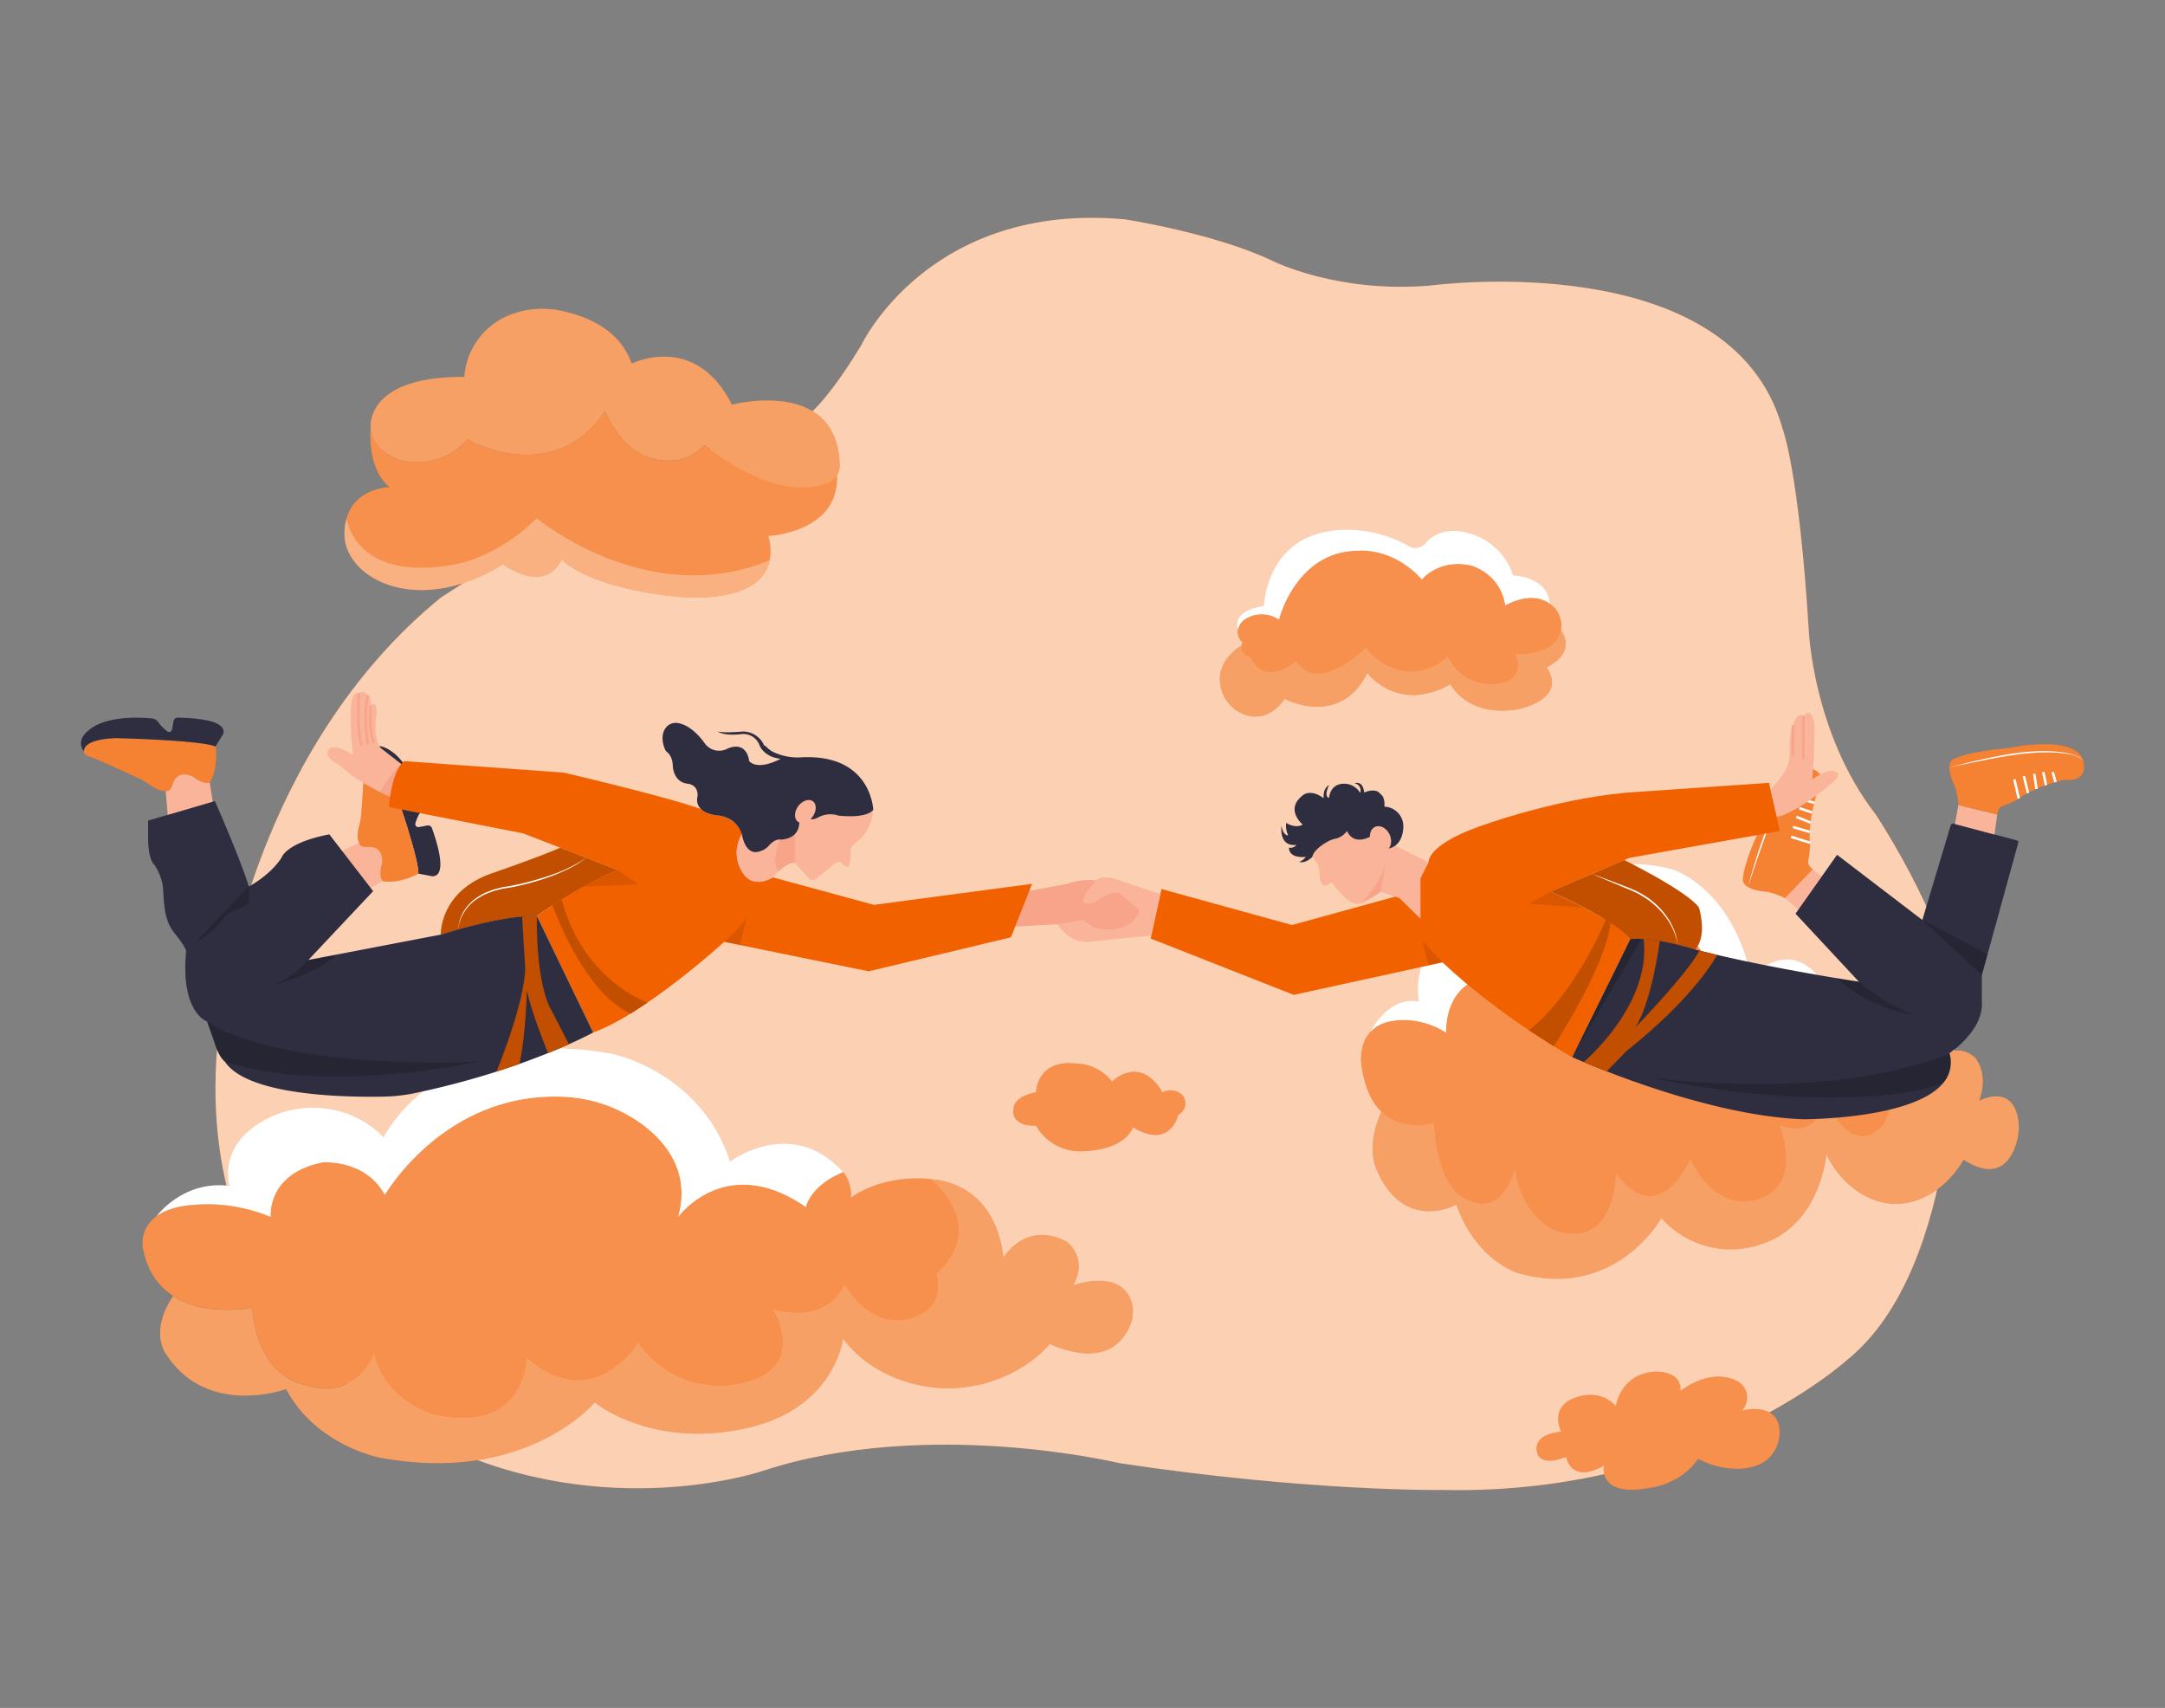  <!DOCTYPE svg PUBLIC "-//W3C//DTD SVG 1.1//EN" "http://www.w3.org/Graphics/SVG/1.1/DTD/svg11.dtd">
<svg id="b7130126-e58f-4641-96fc-56641a5df69a" data-name="Layer 1" xmlns="http://www.w3.org/2000/svg" width="865.76" height="682.89" viewBox="0 0 865.76 682.89">
<rect x="0" y="0" width="865.76" height="682.89" fill="#808080" stroke="none"/>
<defs>
<style xmlns="http://www.w3.org/1999/xhtml">*, ::after, ::before { box-sizing: border-box; }
img, svg { vertical-align: middle; }
</style>
<style xmlns="http://www.w3.org/1999/xhtml">*, body, html { -webkit-font-smoothing: antialiased; }
img, svg { max-width: 100%; }
</style>
</defs>
<path d="M324.89,164.4s7.18-6,19.59-26.51c0,0,27-57.22,105.26-50.2,0,0,35.63,5.4,59.38,16.73,0,0,25.91,13,63.16,9.72,0,0,120.19-16.19,140.53,57.22,0,0,6.49,16.27,10.49,80.51,0,0,1.63,41.33,26.79,73.8,0,0,33.86,51.05,31.67,80.35,0,0,3.2,100.56-43.22,137.8,0,0-59.45,54.16-161.71,51.91,0,0-53.13.77-129.24-10.73,0,0-76.66-18.51-142.51,3.09,0,0-62,21.27-129-10.53,0,0-109.95-44.5-86.7-178.52,0,0,12-99,86.88-160.09l68.1-44.14Z" fill="#f26100" data-primary="true"/>
<path d="M324.89,164.4s7.18-6,19.59-26.51c0,0,27-57.22,105.26-50.2,0,0,35.63,5.4,59.38,16.73,0,0,25.91,13,63.16,9.72,0,0,120.19-16.19,140.53,57.22,0,0,6.49,16.27,10.49,80.51,0,0,1.63,41.33,26.79,73.8,0,0,33.86,51.05,31.67,80.35,0,0,3.2,100.56-43.22,137.8,0,0-59.45,54.16-161.71,51.91,0,0-53.13.77-129.24-10.73,0,0-76.66-18.51-142.51,3.09,0,0-62,21.27-129-10.53,0,0-109.95-44.5-86.7-178.52,0,0,12-99,86.88-160.09l68.1-44.14Z" fill="#fff" opacity="0.7"/>
<path d="M374.53,509.28s5,14.39-11.33,18.17c0,0-14.22,4.86-25.55-13.85,0,0-5.4,16-28.43,10.07,0,0,14.75,23.93-13.32,29.6,0,0-24.29,6.48-40.75-16.2,0,0-17.82,29.16-44.53,5.94,0,0-.19,31-37.26,22.59,0,0-19.61-5.23-23.74-24.48,0,0-6.3,19.08-27.54,12.6,0,0-19.07-2.52-21.23-31,0,0-18.47,4-31.62-4.59-5.44-3.54-10-9.23-11.9-18.23a13.17,13.17,0,0,1,1.51-9.57,14.21,14.21,0,0,1,3.77-4.08h0c3-2.26,7.72-4.08,14.85-4.55a66,66,0,0,1,30.77,4.79s-1.75-17.21,20.73-21.77c0,0,17.2-1.41,24.93,13,0,0,23.57-40.79,70.4-39.25a57.37,57.37,0,0,1,33.6,11.86c9.4,7.38,18.07,19.15,13.32,36.16,0,0,19.08-26.09,51.05-3.93,0,0,1.58-8.54,14.88-13.93,0,0,3.38,3.36,3.21,10.19,0,0,11.87-9.35,32-7.37C372.37,471.49,395.77,490,374.53,509.28Z" fill="#f26100" data-primary="true"/>
<path d="M374.53,509.28s5,14.39-11.33,18.17c0,0-14.22,4.86-25.55-13.85,0,0-5.4,16-28.43,10.07,0,0,14.75,23.93-13.32,29.6,0,0-24.29,6.48-40.75-16.2,0,0-17.82,29.16-44.53,5.94,0,0-.19,31-37.26,22.59,0,0-19.61-5.23-23.74-24.48,0,0-6.3,19.08-27.54,12.6,0,0-19.07-2.52-21.23-31,0,0-18.47,4-31.62-4.59-5.44-3.54-10-9.23-11.9-18.23a13.17,13.17,0,0,1,1.51-9.57,14.21,14.21,0,0,1,3.77-4.08h0c3-2.26,7.72-4.08,14.85-4.55a66,66,0,0,1,30.77,4.79s-1.75-17.21,20.73-21.77c0,0,17.2-1.41,24.93,13,0,0,23.57-40.79,70.4-39.25a57.37,57.37,0,0,1,33.6,11.86c9.4,7.38,18.07,19.15,13.32,36.16,0,0,19.08-26.09,51.05-3.93,0,0,1.58-8.54,14.88-13.93,0,0,3.38,3.36,3.21,10.19,0,0,11.87-9.35,32-7.37C372.37,471.49,395.77,490,374.53,509.28Z" fill="#fff" opacity="0.3"/>
<path d="M337.14,468.67c-13.3,5.39-14.88,13.93-14.88,13.93-32-22.16-51.05,3.93-51.05,3.93,4.75-17-3.92-28.78-13.32-36.16a57.37,57.37,0,0,0-33.6-11.86c-46.83-1.54-70.4,39.25-70.4,39.25-7.73-14.41-24.93-13-24.93-13-22.48,4.56-20.73,21.77-20.73,21.77a66,66,0,0,0-30.77-4.79c-7.13.47-11.8,2.29-14.85,4.55.31-.41,10.86-14.55,29.24-12.11,0,0-4.52-13.8,10.45-24.18a39.86,39.86,0,0,1,28.47-6.66,38.3,38.3,0,0,1,22.62,11.42s22.19-45.71,91-33.48c0,0,35.69,6.84,47.56,43.19C291.94,464.47,316.47,445.89,337.14,468.67Z" fill="#fff"/>
<path d="M451.85,530.12c-2.78,6.63-10.66,16.51-32.08,7.24,0,0-8.23,10.65-25.16,15.5a55.9,55.9,0,0,1-44.13-5.7,44.06,44.06,0,0,1-13.34-12s-3.21,28-38.59,35.85c-38.12,8.5-60.73-10.28-60.73-10.28s-27.68,33.13-86.34,22c0,0-25.25-5-37.07-27.35,0,0-31.7,11.67-48.18-14.24,0,0-6.57-8.66,3-22.94,13.15,8.56,31.62,4.59,31.62,4.59,2.16,28.43,21.23,31,21.23,31,21.24,6.48,27.54-12.6,27.54-12.6,4.13,19.25,23.74,24.48,23.74,24.48,37.07,8.45,37.26-22.59,37.26-22.59,26.71,23.22,44.53-5.94,44.53-5.94,16.46,22.68,40.75,16.2,40.75,16.2,28.07-5.67,13.32-29.6,13.32-29.6,23,5.93,28.43-10.07,28.43-10.07,11.33,18.71,25.55,13.85,25.55,13.85,16.37-3.78,11.33-18.17,11.33-18.17,21.24-19.26-2.16-37.79-2.16-37.79s25.15-.19,28.91,31.27c0,0,8.78-14.9,25.07-6.44,0,0,9.08,5.95,2.81,17.54,0,0,18.07-6.68,23,5.69A14,14,0,0,1,451.85,530.12Z" fill="#f26100" data-primary="true"/>
<path d="M451.85,530.12c-2.78,6.63-10.66,16.51-32.08,7.24,0,0-8.23,10.65-25.16,15.5a55.9,55.9,0,0,1-44.13-5.7,44.06,44.06,0,0,1-13.34-12s-3.21,28-38.59,35.85c-38.12,8.5-60.73-10.28-60.73-10.28s-27.68,33.13-86.34,22c0,0-25.25-5-37.07-27.35,0,0-31.7,11.67-48.18-14.24,0,0-6.57-8.66,3-22.94,13.15,8.56,31.62,4.59,31.62,4.59,2.16,28.43,21.23,31,21.23,31,21.24,6.48,27.54-12.6,27.54-12.6,4.13,19.25,23.74,24.48,23.74,24.48,37.07,8.45,37.26-22.59,37.26-22.59,26.71,23.22,44.53-5.94,44.53-5.94,16.46,22.68,40.75,16.2,40.75,16.2,28.07-5.67,13.32-29.6,13.32-29.6,23,5.93,28.43-10.07,28.43-10.07,11.33,18.71,25.55,13.85,25.55,13.85,16.37-3.78,11.33-18.17,11.33-18.17,21.24-19.26-2.16-37.79-2.16-37.79s25.15-.19,28.91,31.27c0,0,8.78-14.9,25.07-6.44,0,0,9.08,5.95,2.81,17.54,0,0,18.07-6.68,23,5.69A14,14,0,0,1,451.85,530.12Z" fill="#fff" opacity="0.4"/>
<path d="M172.85,350.36l-5.57-1.06c.38-6.21-11-38.4-11-38.4-4.32-10.09-7.71-10.74-9.44-10.1,0,0,2.8-5.86,10.61.27,0,0,6.87,4.55,11.3,20.48a3.53,3.53,0,0,1-.42,2.87,15.19,15.19,0,0,0-2.25,4.93,1.19,1.19,0,0,0,1.39,1.34l3.43-.63a1.61,1.61,0,0,1,1.8,1C174.35,335.56,179.36,350.39,172.85,350.36Z" fill="#2f2e41" data-secondary="true"/>
<path d="M153,352.3,142.4,339.71l1.31-2.79s-1.51-1.34,0-7.1a24.73,24.73,0,0,0,.76-4.43c.41-5.26,1.28-17.45,1.14-22.76a1.89,1.89,0,0,1,1.24-1.83c1.73-.64,5.12,0,9.44,10.1,0,0,11.39,32.19,11,38.4C167.28,349.3,160.06,353.5,153,352.3Z" fill="#f26100" data-primary="true"/>
<path d="M153,352.3,142.4,339.71l1.31-2.79s-1.51-1.34,0-7.1a24.73,24.73,0,0,0,.76-4.43c.41-5.26,1.28-17.45,1.14-22.76a1.89,1.89,0,0,1,1.24-1.83c1.73-.64,5.12,0,9.44,10.1,0,0,11.39,32.19,11,38.4C167.28,349.3,160.06,353.5,153,352.3Z" fill="#fff" opacity="0.2"/>
<path d="M83.89,312.92l-15.51,5.4-2.15-2.22s-1.78.94-6.64-2.51a25.51,25.51,0,0,0-3.87-2.28c-4.78-2.25-15.86-7.4-20.87-9.16a1.9,1.9,0,0,1-1.27-1.81c0-1.84,1.83-4.78,12.8-5.23,0,0,34.14.81,39.81,3.37C86.19,298.48,87.54,306.72,83.89,312.92Z" fill="#f26100" data-primary="true"/>
<path d="M83.89,312.92l-15.51,5.4-2.15-2.22s-1.78.94-6.64-2.51a25.51,25.51,0,0,0-3.87-2.28c-4.78-2.25-15.86-7.4-20.87-9.16a1.9,1.9,0,0,1-1.27-1.81c0-1.84,1.83-4.78,12.8-5.23,0,0,34.14.81,39.81,3.37C86.19,298.48,87.54,306.72,83.89,312.92Z" fill="#fff" opacity="0.2"/>
<path d="M134.93,341.13l8.78-4.21s-.55,2,3.29,1.71,6.29,2,5.76,6.67c0,0-1.56,4.64.2,7l-6.67,3.8Z" fill="#f9b499"/>
<path d="M156.74,318.9s-12.21-5.1-19.49-11.69a16.74,16.74,0,0,0-2.72-2c-1.93-1.18-4.95-3.49-2.91-5.53,0,0,1.26-3.06,9.54,2.16,0,0-3.26-27.17,2.33-24.65,0,0,2-1.62,3.61.9,0,0,1.35-.9,1.12,4.14,0,0,1.62-2.21,2.27.74a7.36,7.36,0,0,1,.07,2.52c-.4,2.9-1.27,11.79,2.47,14.19l7.45,5.82S158.48,309.75,156.74,318.9Z" fill="#f9b499"/>
<path d="M148.22,282.2s-.77,11,1.34,14.81" fill="none" stroke="#f7a48b" stroke-miterlimit="10"/>
<path d="M143.49,277.16s-.86,14.86,1.17,21.12" fill="none" stroke="#f7a48b" stroke-miterlimit="10"/>
<path d="M147.1,278.06s-2,6.53,0,19.71" fill="none" stroke="#f7a48b" stroke-miterlimit="10"/>
<path d="M152.11,316.75l4.63,2.15s1.81-9.87,3.74-13.43C160.48,305.47,154.58,310.8,152.11,316.75Z" fill="#f7a48b"/>
<path d="M176.28,373.69s-.68-17.64,21.21-24.77c0,0,19.87-6.91,26.56-10l23,8.92a209.08,209.08,0,0,0-32.39,18.35S203.09,365.55,176.28,373.69Z" fill="#f26100" data-primary="true"/>
<path d="M176.28,373.69s-.68-17.64,21.21-24.77c0,0,19.87-6.91,26.56-10l23,8.92a209.08,209.08,0,0,0-32.39,18.35S203.09,365.55,176.28,373.69Z" opacity="0.2"/>
<polygon points="719.13 363.67 713.79 359.1 724.9 347.6 728.5 350.42 719.13 363.67" fill="#f9b499"/>
<path d="M713.79,359.1a29.86,29.86,0,0,0-7.09-2.54s-10.78-.51-9.66-5.65c0,0,.17-5.67,7.12-20.44,0,0,9.5-29.16,21.37-22.64,0,0,5.64,2.34,1.77,8.29a8.86,8.86,0,0,0-1.1,2.3c-1,3.3-3.22,11.93-2.37,19.54a50.31,50.31,0,0,1-.72,6.13,2.74,2.74,0,0,0,.78,2.52l1,1Z" fill="#f26100" data-primary="true"/>
<path d="M713.79,359.1a29.86,29.86,0,0,0-7.09-2.54s-10.78-.51-9.66-5.65c0,0,.17-5.67,7.12-20.44,0,0,9.5-29.16,21.37-22.64,0,0,5.64,2.34,1.77,8.29a8.86,8.86,0,0,0-1.1,2.3c-1,3.3-3.22,11.93-2.37,19.54a50.31,50.31,0,0,1-.72,6.13,2.74,2.74,0,0,0,.78,2.52l1,1Z" fill="#fff" opacity="0.2"/>
<path d="M699,354.65c1.14-4.4,2.43-8.77,3.83-13.1s2.91-8.63,4.63-12.86c.86-2.11,1.83-4.19,2.87-6.21a59.28,59.28,0,0,1,3.38-6,44.7,44.7,0,0,1,4.09-5.49,22.12,22.12,0,0,1,2.48-2.36,9.63,9.63,0,0,1,3-1.67,13.89,13.89,0,0,0-5.23,4.24,44.61,44.61,0,0,0-3.91,5.54c-1.17,1.94-2.29,3.92-3.28,6s-2,4.09-2.8,6.2c-1.76,4.18-3.26,8.48-4.75,12.77-.75,2.14-1.47,4.3-2.18,6.46S699.73,352.49,699,354.65Z" fill="#fff"/>
<line x1="716.23" y1="334.59" x2="723.74" y2="336.93" fill="none" stroke="#fff" stroke-miterlimit="10"/>
<line x1="717.01" y1="330.66" x2="723.69" y2="332.63" fill="none" stroke="#fff" stroke-miterlimit="10"/>
<line x1="718.33" y1="326.62" x2="724" y2="328.88" fill="none" stroke="#fff" stroke-miterlimit="10"/>
<line x1="719.52" y1="323.14" x2="724.64" y2="324.85" fill="none" stroke="#fff" stroke-miterlimit="10"/>
<line x1="721.43" y1="319.86" x2="725.51" y2="320.95" fill="none" stroke="#fff" stroke-miterlimit="10"/>
<path d="M755.16,435.57s3.35,14.39-7.53,18.17c0,0-9.44,4.86-17-13.85,0,0-3.59,16-18.88,10.07,0,0,9.8,23.94-8.85,29.6,0,0-16.13,6.48-27.06-16.19,0,0-11.83,29.15-29.57,5.93,0,0-.12,31.05-24.74,22.59,0,0-13-5.22-15.77-24.47,0,0-4.18,19.07-18.28,12.59,0,0-12.66-2.52-14.1-30.95,0,0-12.26,4-21-4.59-3.61-3.54-6.62-9.22-7.9-18.22a19.08,19.08,0,0,1,1-9.57,13.83,13.83,0,0,1,2.5-4.09h0c2-2.26,5.12-4.08,9.86-4.55,0,0,9.56-1.93,20.43,4.8,0,0-1.16-17.21,13.77-21.78,0,0,11.42-1.4,16.55,13,0,0,15.66-40.79,46.75-39.25,8.08.4,16,4.35,22.31,11.87,6.24,7.37,12,19.14,8.85,36.16,0,0,12.67-26.09,33.9-3.93A20.71,20.71,0,0,1,730.33,395s2.25,3.35,2.13,10.19a24.27,24.27,0,0,1,21.27-7.38S769.26,416.32,755.16,435.57Z" fill="#f26100" data-primary="true"/>
<path d="M755.16,435.57s3.35,14.39-7.53,18.17c0,0-9.44,4.86-17-13.85,0,0-3.59,16-18.88,10.07,0,0,9.8,23.94-8.85,29.6,0,0-16.13,6.48-27.06-16.19,0,0-11.83,29.15-29.57,5.93,0,0-.12,31.05-24.74,22.59,0,0-13-5.22-15.77-24.47,0,0-4.18,19.07-18.28,12.59,0,0-12.66-2.52-14.1-30.95,0,0-12.26,4-21-4.59-3.61-3.54-6.62-9.22-7.9-18.22a19.08,19.08,0,0,1,1-9.57,13.83,13.83,0,0,1,2.5-4.09h0c2-2.26,5.12-4.08,9.86-4.55,0,0,9.56-1.93,20.43,4.8,0,0-1.16-17.21,13.77-21.78,0,0,11.42-1.4,16.55,13,0,0,15.66-40.79,46.75-39.25,8.08.4,16,4.35,22.31,11.87,6.24,7.37,12,19.14,8.85,36.16,0,0,12.67-26.09,33.9-3.93A20.71,20.71,0,0,1,730.33,395s2.25,3.35,2.13,10.19a24.27,24.27,0,0,1,21.27-7.38S769.26,416.32,755.16,435.57Z" fill="#fff" opacity="0.3"/>
<path d="M730.33,395a20.71,20.71,0,0,0-9.88,13.93c-21.23-22.16-33.9,3.93-33.9,3.93,3.15-17-2.61-28.79-8.85-36.16-6.36-7.52-14.23-11.47-22.31-11.87-31.09-1.54-46.75,39.25-46.75,39.25-5.13-14.4-16.55-13-16.55-13-14.93,4.57-13.77,21.78-13.77,21.78-10.87-6.73-20.43-4.8-20.43-4.8-4.74.47-7.84,2.29-9.86,4.55.2-.41,7.21-14.55,19.42-12.1,0,0-3-13.81,6.93-24.19,5.49-5.75,12.29-8.11,18.91-6.66,4.7,1,10.31,4,15,11.42,0,0,14.73-45.7,60.42-33.47,0,0,23.7,6.84,31.59,43.19C700.32,390.77,716.61,372.18,730.33,395Z" fill="#fff"/>
<path d="M806.51,456.41c-1.85,6.64-7.08,16.52-21.31,7.24,0,0-5.47,10.65-16.7,15.5-9.86,4.26-20.52,2.25-29.31-5.69a37.92,37.92,0,0,1-8.86-12s-2.13,28-25.63,35.86A37,37,0,0,1,664.38,487S646,520.16,607,509c0,0-16.76-5-24.61-27.35,0,0-21.06,11.67-32-14.23,0,0-4.36-8.67,2-22.95,8.74,8.56,21,4.59,21,4.59,1.44,28.43,14.1,30.95,14.1,30.95,14.1,6.48,18.28-12.59,18.28-12.59,2.75,19.25,15.77,24.47,15.77,24.47,24.62,8.46,24.74-22.59,24.74-22.59,17.74,23.22,29.57-5.93,29.57-5.93,10.93,22.67,27.06,16.19,27.06,16.19,18.65-5.66,8.85-29.6,8.85-29.6,15.29,5.94,18.88-10.07,18.88-10.07,7.52,18.71,17,13.85,17,13.85,10.88-3.78,7.53-18.17,7.53-18.17,14.1-19.25-1.43-37.79-1.43-37.79s16.7-.19,19.2,31.28c0,0,5.82-14.9,16.64-6.45,0,0,6,6,1.87,17.54,0,0,12-6.68,15.25,5.7A20.77,20.77,0,0,1,806.51,456.41Z" fill="#f26100" data-primary="true"/>
<path d="M806.51,456.41c-1.85,6.64-7.08,16.52-21.31,7.24,0,0-5.47,10.65-16.7,15.5-9.86,4.26-20.52,2.25-29.31-5.69a37.92,37.92,0,0,1-8.86-12s-2.13,28-25.63,35.86A37,37,0,0,1,664.38,487S646,520.16,607,509c0,0-16.76-5-24.61-27.35,0,0-21.06,11.67-32-14.23,0,0-4.36-8.67,2-22.95,8.74,8.56,21,4.59,21,4.59,1.44,28.43,14.1,30.95,14.1,30.95,14.1,6.48,18.28-12.59,18.28-12.59,2.75,19.25,15.77,24.47,15.77,24.47,24.62,8.46,24.74-22.59,24.74-22.59,17.74,23.22,29.57-5.93,29.57-5.93,10.93,22.67,27.06,16.19,27.06,16.19,18.65-5.66,8.85-29.6,8.85-29.6,15.29,5.94,18.88-10.07,18.88-10.07,7.52,18.71,17,13.85,17,13.85,10.88-3.78,7.53-18.17,7.53-18.17,14.1-19.25-1.43-37.79-1.43-37.79s16.7-.19,19.2,31.28c0,0,5.82-14.9,16.64-6.45,0,0,6,6,1.87,17.54,0,0,12-6.68,15.25,5.7A20.77,20.77,0,0,1,806.51,456.41Z" fill="#fff" opacity="0.4"/>
<path d="M571.28,344.77s-1.09-7.63,24.82-15.87c0,0,30.24-10.58,58.15-12.24L707.42,313l4.32,19.26L651.59,343,620,356.54s23.92,10,31.9,18.94l-23.26,47.18S600.42,407,576.83,384.78l-59.48,13-57.21-22.53,4.32-19.79,52.18,14.39,41.2-11.32,8.46-12.73Z" fill="#f26100" data-primary="true"/>
<polygon points="549.62 355.7 559.64 359.1 568.04 367.34 568.04 351.18 571.28 344.77 556.22 337.3 552.05 334.05 549.62 355.7" fill="#f9b499"/>
<path d="M524.8,342.6a9,9,0,0,1,2.84,6.32s-.16,8.4,4.85,3.71c0,0,7.44,11.48,12.61,8.08a55.18,55.18,0,0,0,7-4.18l3.26-17.28-7.51-4.7-2.39-9.88-13.74,4.23Z" fill="#f9b499"/>
<path d="M544.31,361.11a42.46,42.46,0,0,0,9.78-15.35l-2,10.77A39.29,39.29,0,0,1,544.31,361.11Z" fill="#f7a48b"/>
<polygon points="568.74 376.11 571.28 385.99 576.83 384.78 568.74 376.11" opacity="0.1"/>
<polygon points="620.03 356.54 611.42 361.34 633.52 362.92 620.03 356.54" opacity="0.1"/>
<path d="M649.53,343.89s25.25,12.44,29.87,19c0,0,3.52,11.43-1.54,16.71,0,0-14.69-4.57-25.93-4.15,0,0-5.7-7.5-31.9-18.94Z" fill="#f26100" data-primary="true"/>
<path d="M649.53,343.89s25.25,12.44,29.87,19c0,0,3.52,11.43-1.54,16.71,0,0-14.69-4.57-25.93-4.15,0,0-5.7-7.5-31.9-18.94Z" opacity="0.2"/>
<path d="M636.68,349.4c3.69,1.34,7.36,2.74,11,4.15l2.75,1.06c.91.36,1.83.71,2.74,1.11a35.44,35.44,0,0,1,5.21,2.83,31,31,0,0,1,8.42,8.29,26.44,26.44,0,0,1,2.75,5.24,24.2,24.2,0,0,1,1.38,5.73,26,26,0,0,0-4.53-10.7,31.7,31.7,0,0,0-8.37-8,35.12,35.12,0,0,0-5.09-2.83c-1.78-.78-3.64-1.47-5.43-2.25C643.9,352.49,640.28,351,636.68,349.4Z" fill="#fff"/>
<path d="M792.52,389.89l0,10.58c.8,11.63-12.94,20.62-12.94,20.62l.07.3a12.68,12.68,0,0,1-2.24,11.2,0,0,0,0,0,0,0c-11.55,15.11-56.51,14.92-56.51,14.92-41-1.58-92.18-24.86-92.18-24.86l23.26-47.18c10.12-.94,25.93,4.16,25.93,4.16,27.59,7.18,65.46,12.9,65.46,12.9L718,365.31l16.62-23.53,34.1,26.06L780.06,330a1,1,0,0,1,1.19-.68L806.48,336a.83.83,0,0,1,.59,1Z" fill="#2f2e41" data-secondary="true"/>
<path d="M734.65,391.15s10.78,11.17,30.87,14.87a91.61,91.61,0,0,1-22.2-13.48Z" opacity="0.2"/>
<polygon points="768.7 367.84 792.52 389.89 794.82 381.54 768.7 367.84" opacity="0.2"/>
<path d="M777.37,432.59a0,0,0,0,0,0,0c-4.77,2.84-18.06,4.67-18.06,4.67-47.56,5.76-98.73-6.35-100-6.66,1.49.23,69.26,10.49,120.33-9.22A12.68,12.68,0,0,1,777.37,432.59Z" opacity="0.2"/>
<path d="M642.09,367.84s-11.73,29.1-30.67,44.11l9.9,6.36S642.17,386.5,644,369.07Z" fill="#f26100" data-primary="true"/>
<path d="M642.09,367.84s-11.73,29.1-30.67,44.11l9.9,6.36S642.17,386.5,644,369.07Z" opacity="0.2"/>
<polygon points="628.67 422.66 656.41 375.41 651.93 375.48 628.67 422.66" opacity="0.2"/>
<path d="M663.73,376.24s-3.29,24.93-9.92,34.71c0,0,21-21.64,25.8-30.87l7,1.72s-8,16-36.35,38.56l-7.77,8-9.2-3.72s27.21-22.7,24-49.27C657.35,375.41,661.64,375.78,663.73,376.24Z" fill="#f26100" data-primary="true"/>
<path d="M663.73,376.24s-3.29,24.93-9.92,34.71c0,0,21-21.64,25.8-30.87l7,1.72s-8,16-36.35,38.56l-7.77,8-9.2-3.72s27.21-22.7,24-49.27C657.35,375.41,661.64,375.78,663.73,376.24Z" opacity="0.2"/>
<polygon points="781.76 329.47 783.14 321.87 798.67 325.67 797.57 333.66 781.76 329.47" fill="#f9b499"/>
<path d="M783.14,321.87a30.21,30.21,0,0,0-1.38-7.41s-5-9.57,0-11.19c0,0,5-2.71,21.24-4.15,0,0,30-6.5,30.33,7,0,0,.82,6-6.26,5.7a8.72,8.72,0,0,0-2.55.22c-3.34.81-11.93,3.23-18.07,7.8a50.38,50.38,0,0,1-5.65,2.47,2.75,2.75,0,0,0-1.79,1.94l-.34,1.38Z" fill="#f26100" data-primary="true"/>
<path d="M783.14,321.87a30.21,30.21,0,0,0-1.38-7.41s-5-9.57,0-11.19c0,0,5-2.71,21.24-4.15,0,0,30-6.5,30.33,7,0,0,.82,6-6.26,5.7a8.72,8.72,0,0,0-2.55.22c-3.34.81-11.93,3.23-18.07,7.8a50.38,50.38,0,0,1-5.65,2.47,2.75,2.75,0,0,0-1.79,1.94l-.34,1.38Z" fill="#fff" opacity="0.2"/>
<path d="M779.54,306.88c4.38-1.23,8.8-2.32,13.25-3.3s8.92-1.83,13.44-2.48c2.25-.31,4.53-.52,6.8-.65a60.25,60.25,0,0,1,6.85-.09,45.8,45.8,0,0,1,6.81.77,22.09,22.09,0,0,1,3.29.95,9.78,9.78,0,0,1,2.94,1.73,14,14,0,0,0-6.29-2.38,45,45,0,0,0-6.76-.58c-2.27,0-4.54,0-6.79.17s-4.52.37-6.77.71c-4.5.59-9,1.45-13.42,2.33q-3.35.65-6.68,1.37C784,305.89,781.76,306.39,779.54,306.88Z" fill="#fff"/>
<line x1="805.53" y1="311.61" x2="807.29" y2="319.28" fill="none" stroke="#fff" stroke-miterlimit="10"/>
<line x1="809.32" y1="310.31" x2="810.98" y2="317.07" fill="none" stroke="#fff" stroke-miterlimit="10"/>
<line x1="813.47" y1="309.41" x2="814.38" y2="315.45" fill="none" stroke="#fff" stroke-miterlimit="10"/>
<line x1="817.08" y1="308.69" x2="818.18" y2="313.97" fill="none" stroke="#fff" stroke-miterlimit="10"/>
<line x1="820.87" y1="308.69" x2="821.98" y2="312.75" fill="none" stroke="#fff" stroke-miterlimit="10"/>
<path d="M708,315.45s5-4.41,7-9.81a9.48,9.48,0,0,0,.58-3.3c0-3.4.24-12,1.45-12.38,0,0,1.32-5.43,4.13-3.68,0,0,3.46-4.37,4.37,3.68a185.47,185.47,0,0,1-.87,21.65s7.54-5.38,10-2.58c0,0,2.45.75-4.9,6.42,0,0-12.11,9.85-19.26,11.17Z" fill="#f9b499"/>
<path d="M422.9,369.52s4.1,7.29,12.07,7.06L460.4,374,464,357.47l-17.19-5.72s-6.84-3-9.8,1.69c0,0-7.13,7.67-2.27,7.9,0,0,1.83.73,6.83-3,0,0,3.64-2.73,7.06-.46l5.95,4.89a2,2,0,0,1,.56,2.42c-1.27,2.71-5.16,7.93-16,6a7.91,7.91,0,0,1-3-1.2l-2-1.32a4,4,0,0,0-2.77-.81Z" fill="#f9b499"/>
<path d="M409.69,356.54l16.86-3.1s6.14-2.27,11.72-1.41l-3.57,4.51s-2.16,3.13-1.4,4.15c0,0,1.67,1.6,5-.36l3.72-2.24s3.71-2.6,6.65-.19l5.95,4.89s1.91,1.15,0,3.45c0,0-3.57,7.5-16,4.91a5.9,5.9,0,0,1-2-.85l-2.42-1.6a3.71,3.71,0,0,0-3.75-.44l-7.52,1.26-17.55,1Z" fill="#f7a48b"/>
<path d="M309.1,350.8l40.42,11,63.2-8.42-8.46,21.39L347.4,388.36l-57.8-11.78s-31.7,28.86-52.4,36.24l-22.49-46.61s21.77-15.11,32.39-18.35L209.22,333.2l-53.71-10.53s1.08-14.84,6.21-18.35l63.7,4.59s41.56,9.71,54.79,14.57a11.86,11.86,0,0,0,6.46,2.49,12.41,12.41,0,0,1,5.44,1.81c1.92,1.23,4,3.14,4.56,5.82a14.33,14.33,0,0,0,.95,16.2S301,355.05,309.1,350.8Z" fill="#f26100" data-primary="true"/>
<path d="M317.9,345V333.48a6,6,0,0,0,1.66-5.11l4.34-2.3s.09,1.57,2.54.69a10.86,10.86,0,0,1,8.83-.69s10.47,1.4,13.91-2.3c0,0-.64,8.56-6.25,12.51,0,0-2.94,2.17-2.94,4,0,0,.37,3.82-.37,5.67a1,1,0,0,1-1.68.36l-1.15-1.09a2.11,2.11,0,0,0-2.33-.38,8.32,8.32,0,0,0-2.51,2.08l-6,4.63a1.74,1.74,0,0,1-2.36-.22Z" fill="#f9b499"/>
<path d="M317.9,333.48s-1.15,1.91-6,2.17c0,0-2-.22-4.34,2.3a8.28,8.28,0,0,1-2.33,1.84c-1.58.8-4,1.48-5.84-.31,0,0-2.12-1.67-2.72-5.88,0,0-5.3,7.36.95,16.2,0,0,3.45,5.63,11.48,1,0,0,5-6.22,8.8-5.83Z" fill="#f9b499"/>
<path d="M317.9,333.48s-1.42,2-6,2.17c0,0-3.9,8.59-.46,12.66,0,0,4.08-3.91,6.46-3.34Z" fill="#f7a48b"/>
<path d="M305.58,298.08a9.24,9.24,0,0,0-8.66-5.59s-7,.69-9.92,0c0,0,2.1,1.81,9.29,1.06a6.9,6.9,0,0,1,7.48,4.53s1.67,4.61,8.38,5.31c0,0-8.66,4.93-12.58.93,0,0-.55-8.08-8.38-5.14a7.12,7.12,0,0,1-9.36-1.94S277.1,290,271,289.09a5,5,0,0,0-4.91,2.1c-1.09,1.64-1.86,4.36-.14,8.46a2.75,2.75,0,0,0,.84,1.1c.75.59,2.12,2.11,2.25,5.32,0,0,0,6.83,6.32,7.34,0,0,3.9.41,3.58,5,0,0-2.11,6.32,7.75,7.6,0,0,7.59.15,10,7.63,0,0,1.25,9.09,7.48,6.64a7.11,7.11,0,0,0,3.19-2.05s2.31-2.8,4.56-2.54c0,0,7.63.28,7.7-6.84l4.66-1.48s0,.71,2.64-.39a10.15,10.15,0,0,1,8.37-.87s10.87,1.4,13.91-2.3c0,0-.68-22.51-28.81-21a22.63,22.63,0,0,1-10-1.63,10,10,0,0,1-4.09-2.76" fill="#2f2e41" data-secondary="true"/>
<path d="M289.6,376.58s7.46-6.19,9.25-10.51l-3,11.8Z" opacity="0.1"/>
<path d="M233.32,354.44l22.11-.76-8.33-5.82A138.82,138.82,0,0,0,233.32,354.44Z" opacity="0.1"/>
<path d="M183.29,371.66a14.84,14.84,0,0,1,2.2-7.38,17.79,17.79,0,0,1,5.44-5.55,23.76,23.76,0,0,1,3.41-1.91c.6-.26,1.22-.47,1.83-.71a14.88,14.88,0,0,1,1.85-.62l1.89-.5c.32-.08.63-.18,1-.24l1-.16c1.28-.23,2.57-.4,3.81-.68a115,115,0,0,0,14.9-4.14,55.51,55.51,0,0,0,13.82-6.85,41.42,41.42,0,0,1-6.53,4.19c-2.32,1.16-4.7,2.19-7.13,3.12a108.82,108.82,0,0,1-14.93,4.3c-1.28.27-2.56.43-3.83.65l-1,.15c-.32.06-.62.16-.93.23l-1.87.48a12.92,12.92,0,0,0-1.82.6c-.6.22-1.21.43-1.8.67a28.8,28.8,0,0,0-3.37,1.82,17.45,17.45,0,0,0-5.44,5.31A15,15,0,0,0,183.29,371.66Z" fill="#fff"/>
<path d="M237.2,412.82s-3.38,1.87-9.72,4.71c-2.37,1.05-5.15,2.25-8.32,3.53-3.39,1.36-7.22,2.83-11.47,4.33-2.86,1-5.89,2-9.12,3.07a333.27,333.27,0,0,1-32.72,8.61,66.67,66.67,0,0,1-12.28,1.39c-15.55.31-54.75-.32-63.71-14.08,0,0-2.36-1.57-4.19-7.85l-2.87-8.11h0s-10.72-3.4-8.37-28.25c0,0-.52-2-4.19-6.48s-4.44-8.27-5-17.38c0,0,.26-4.66-3.4-10.42,0,0-2.62-1.56-2.62-11.24V328.1l26.69-7.84s9.68,21.79,13.61,34.17c0,0,8.37-4.27,13.08-11.51,0,0,1.57-5.92,19.09-9.32l17.53,22.71-25.9,27.52,52.94-10.14s24.11-7.83,38.43-7.47Z" fill="#2f2e41" data-secondary="true"/>
<path d="M123.34,383.83a41.91,41.91,0,0,1-13.6,9.94s16.9-4.19,24.54-12Z" opacity="0.2"/>
<path d="M99.53,354.44,78.08,376.76a36.16,36.16,0,0,0,11.62-9.92,7.11,7.11,0,0,1,2.44-2l6-2.92a2.57,2.57,0,0,0,1.44-2.31Z" opacity="0.2"/>
<path d="M191.36,424.48s-61.05,13.57-101.5-.1c0,0-2.36-1.57-4.19-7.85l-2.87-8.11C83.14,408.7,106.92,427.4,191.36,424.48Z" opacity="0.2"/>
<path d="M227.48,417.53c-2.37,1.05-5.15,2.25-8.32,3.53-2.2-5.42-6.77-17.21-8.49-25.12,0,0-.44,18.59-3,29.45-2.86,1-5.89,2-9.12,3.07,3.4-8.4,10.65-27.62,11.52-40.71l-1.27-21.24s3-.23,5.89-.29c0,0-.78,27,6.15,38.37Z" fill="#f26100" data-primary="true"/>
<path d="M227.48,417.53c-2.37,1.05-5.15,2.25-8.32,3.53-2.2-5.42-6.77-17.21-8.49-25.12,0,0-.44,18.59-3,29.45-2.86,1-5.89,2-9.12,3.07,3.4-8.4,10.65-27.62,11.52-40.71l-1.27-21.24s3-.23,5.89-.29c0,0-.78,27,6.15,38.37Z" opacity="0.2"/>
<path d="M220.94,361.89S233,396.7,252.15,405.28l6.83-4.45s-25.44-8.3-34.39-41.14Z" fill="#f26100" data-primary="true"/>
<path d="M220.94,361.89S233,396.7,252.15,405.28l6.83-4.45s-25.44-8.3-34.39-41.14Z" opacity="0.2"/>
<path d="M67.05,325.81l-.82-9.71s1.69,1.23,2.77-2.46,4.1-5.17,8.28-3c0,0,3.78,3.1,6.61,2.29l1.19,7.59Z" fill="#f9b499"/>
<path d="M89.16,293.64l-3,4.84c-5.67-2.56-39.81-3.37-39.81-3.37-11,.45-12.78,3.39-12.8,5.23,0,0-4.48-4.69,4-9.82,0,0,6.7-4.8,23.16-3.28a3.55,3.55,0,0,1,2.53,1.41,14.88,14.88,0,0,0,3.81,3.86,1.18,1.18,0,0,0,1.74-.82l.63-3.43a1.6,1.6,0,0,1,1.6-1.32C75.85,287,91.5,287.57,89.16,293.64Z" fill="#2f2e41" data-secondary="true"/>
<path d="M679,583.33l1.72.79A33.14,33.14,0,0,0,695,587.24c17.21-.24,16.65-14.7,16.65-14.7C711.38,560,696.57,564,696.57,564l.14-.15A7.5,7.5,0,0,0,694.3,552c-11-5.22-22.32,4.21-22.32,4.21.75-8.28-10-7.78-10-7.78-14.05.75-15.81,13.8-15.81,13.8-6.27-7-15.06-3.76-15.06-3.76-12.29,3.51-6.77,14-6.77,14s-12,.5-9.54,8.78c0,0,1.26,5.27,11.55,1.26,0,0,1.5,11,15.05,3.51,0,0-2.76,13,18.83,8.78C660.19,594.87,672.23,593.37,679,583.33Z" fill="#f26100" data-primary="true"/>
<path d="M679,583.33l1.72.79A33.14,33.14,0,0,0,695,587.24c17.21-.24,16.65-14.7,16.65-14.7C711.38,560,696.57,564,696.57,564l.14-.15A7.5,7.5,0,0,0,694.3,552c-11-5.22-22.32,4.21-22.32,4.21.75-8.28-10-7.78-10-7.78-14.05.75-15.81,13.8-15.81,13.8-6.27-7-15.06-3.76-15.06-3.76-12.29,3.51-6.77,14-6.77,14s-12,.5-9.54,8.78c0,0,1.26,5.27,11.55,1.26,0,0,1.5,11,15.05,3.51,0,0-2.76,13,18.83,8.78C660.19,594.87,672.23,593.37,679,583.33Z" fill="#fff" opacity="0.3"/>
<path d="M414.3,436.76s.17-13.31,16.1-11.51a18.81,18.81,0,0,1,14.31,7.19s11-11.15,20.15,4.32a6.71,6.71,0,0,1,8.46,1.71s2.51,4.59-2.16,7.29c0,0-3,14-18.13,5,0,0-2.48,9.07-20.53,9.56a20.32,20.32,0,0,1-18.06-10l-.14-.25s-10.52.78-8.95-7.35C405.35,442.73,405.84,438.2,414.3,436.76Z" fill="#f26100" data-primary="true"/>
<path d="M414.3,436.76s.17-13.31,16.1-11.51a18.81,18.81,0,0,1,14.31,7.19s11-11.15,20.15,4.32a6.71,6.71,0,0,1,8.46,1.71s2.51,4.59-2.16,7.29c0,0-3,14-18.13,5,0,0-2.48,9.07-20.53,9.56a20.32,20.32,0,0,1-18.06-10l-.14-.25s-10.52.78-8.95-7.35C405.35,442.73,405.84,438.2,414.3,436.76Z" fill="#fff" opacity="0.3"/>
<path d="M624.2,251.87c-.77,4.42-4.5,9.74-18,9.74,0,0,4.44,10.55-7.18,11.78,0,0-13.46,2.44-20-10.71,0,0-12.08,11.32-25.38,2.76a18.33,18.33,0,0,1-7.34-6.42s-18.8,19-28,5.5c0,0-12.53,10.55-18.19-1.53,0,0-4.38-1.25-3.62-4.9a5.09,5.09,0,0,1,.41-1.21,5.46,5.46,0,0,1-1.84-5.2,6.45,6.45,0,0,1,3.46-4.51,12.37,12.37,0,0,1,12.91.53s6.72-27.36,31.64-27.51c0,0,13.61-1.68,25.53,11.46,0,0,6.88-8.56,19.88-5.51,0,0,11.62,3.22,13.45,15.91,0,0,10.2-6.23,17.82-.69.25.18.5.37.74.58a10.68,10.68,0,0,1,3.78,9.41C624.26,251.52,624.23,251.7,624.2,251.87Z" fill="#f26100" data-primary="true"/>
<path d="M624.2,251.87c-.77,4.42-4.5,9.74-18,9.74,0,0,4.44,10.55-7.18,11.78,0,0-13.46,2.44-20-10.71,0,0-12.08,11.32-25.38,2.76a18.33,18.33,0,0,1-7.34-6.42s-18.8,19-28,5.5c0,0-12.53,10.55-18.19-1.53,0,0-4.38-1.25-3.62-4.9a5.09,5.09,0,0,1,.41-1.21,5.46,5.46,0,0,1-1.84-5.2,6.45,6.45,0,0,1,3.46-4.51,12.37,12.37,0,0,1,12.91.53s6.72-27.36,31.64-27.51c0,0,13.61-1.68,25.53,11.46,0,0,6.88-8.56,19.88-5.51,0,0,11.62,3.22,13.45,15.91,0,0,10.2-6.23,17.82-.69.25.18.5.37.74.58a10.68,10.68,0,0,1,3.78,9.41C624.26,251.52,624.23,251.7,624.2,251.87Z" fill="#fff" opacity="0.3"/>
<path d="M618.46,266.8c8.54,12.82-11.07,16.7-11.07,16.7-20.59,3.69-27.38-9.93-27.38-9.93-21.17,11.81-33.21-4.44-33.21-4.44-11.26,22.14-33,10.29-33,10.29-5.15,7.09-10.69,7.77-14.93,6.68A15,15,0,0,1,488.24,275c-2.69-11,8.26-16.91,8.26-16.91-.76,3.65,3.62,4.9,3.62,4.9,5.66,12.08,18.19,1.53,18.19,1.53,9.18,13.45,28-5.5,28-5.5a18.33,18.33,0,0,0,7.34,6.42c13.3,8.56,25.38-2.76,25.38-2.76,6.57,13.15,20,10.71,20,10.71,11.62-1.23,7.18-11.78,7.18-11.78,13.48,0,17.21-5.32,18-9.74C630.73,261.59,618.46,266.8,618.46,266.8Z" fill="#f26100" data-primary="true"/>
<path d="M618.46,266.8c8.54,12.82-11.07,16.7-11.07,16.7-20.59,3.69-27.38-9.93-27.38-9.93-21.17,11.81-33.21-4.44-33.21-4.44-11.26,22.14-33,10.29-33,10.29-5.15,7.09-10.69,7.77-14.93,6.68A15,15,0,0,1,488.24,275c-2.69-11,8.26-16.91,8.26-16.91-.76,3.65,3.62,4.9,3.62,4.9,5.66,12.08,18.19,1.53,18.19,1.53,9.18,13.45,28-5.5,28-5.5a18.33,18.33,0,0,0,7.34,6.42c13.3,8.56,25.38-2.76,25.38-2.76,6.57,13.15,20,10.71,20,10.71,11.62-1.23,7.18-11.78,7.18-11.78,13.48,0,17.21-5.32,18-9.74C630.73,261.59,618.46,266.8,618.46,266.8Z" fill="#fff" opacity="0.4"/>
<path d="M619.76,241.36c-7.62-5.54-17.82.69-17.82.69-1.83-12.69-13.45-15.91-13.45-15.91-13-3-19.88,5.51-19.88,5.51-11.92-13.14-25.53-11.46-25.53-11.46-24.92.15-31.64,27.51-31.64,27.51a12.37,12.37,0,0,0-12.91-.53,6.45,6.45,0,0,0-3.46,4.51s-3.23-7.4,10.36-9.35c0,0,.79-24.08,23.12-29.32,0,0,16.7-5,35.34,5.63a4.18,4.18,0,0,0,2.49.44,5.74,5.74,0,0,0,3.9-2.05c1.93-2.27,7.64-7.18,18.79-3.32A25.72,25.72,0,0,1,605,229.85a2.41,2.41,0,0,0,.08.25S618.74,230.29,619.76,241.36Z" fill="#fff"/>
<path d="M335.78,186a7.11,7.11,0,0,1-1.11,4,6.88,6.88,0,0,1-2.89,2.55c-6.84,3.22-22.87,6.08-50.2-14.63,0,0-5.31,7.74-17.87,6C248.32,181.89,242,164.4,242,164.4c-20.74,30.92-55.11,11.35-55.11,11.35A26.73,26.73,0,0,1,160.08,184s-12-3.62-11.84-13.29c0,0-2.17-20.29,37.45-20a28.72,28.72,0,0,1,19.16-25.15,35.23,35.23,0,0,1,19.06-1.39c9.3,1.81,23.76,6.91,28.69,21.22,0,0,25.36-12.8,40.1,16.43C292.7,161.74,335,150.7,335.78,186Z" fill="#f26100" data-primary="true"/>
<path d="M335.78,186a7.11,7.11,0,0,1-1.11,4,6.88,6.88,0,0,1-2.89,2.55c-6.84,3.22-22.87,6.08-50.2-14.63,0,0-5.31,7.74-17.87,6C248.32,181.89,242,164.4,242,164.4c-20.74,30.92-55.11,11.35-55.11,11.35A26.73,26.73,0,0,1,160.08,184s-12-3.62-11.84-13.29c0,0-2.17-20.29,37.45-20a28.72,28.72,0,0,1,19.16-25.15,35.23,35.23,0,0,1,19.06-1.39c9.3,1.81,23.76,6.91,28.69,21.22,0,0,25.36-12.8,40.1,16.43C292.7,161.74,335,150.7,335.78,186Z" fill="#fff" opacity="0.4"/>
<path d="M307.23,214.27a22.09,22.09,0,0,1,.56,9.72h0c-3.56,18.67-37.26,14.56-37.26,14.56-36.44-3.78-45.88-14.84-45.88-14.84-7.29,14.3-23.48,1.89-23.48,1.89-34.55,21.59-64,5.4-63.43-12.68a22.65,22.65,0,0,1,.86-5.74c3.62-12.36,17.23-12.38,17.23-12.38-9.45-7.59-7.59-24.14-7.59-24.14-.18,9.67,11.84,13.29,11.84,13.29a26.73,26.73,0,0,0,26.81-8.21S221.26,195.32,242,164.4c0,0,6.32,17.49,21.71,19.56,12.56,1.7,17.87-6,17.87-6,27.33,20.71,43.36,17.85,50.2,14.63a6.88,6.88,0,0,0,2.89-2.55C335.65,213,307.23,214.27,307.23,214.27Z" fill="#f26100" data-primary="true"/>
<path d="M307.23,214.27a22.09,22.09,0,0,1,.56,9.72h0c-3.56,18.67-37.26,14.56-37.26,14.56-36.44-3.78-45.88-14.84-45.88-14.84-7.29,14.3-23.48,1.89-23.48,1.89-34.55,21.59-64,5.4-63.43-12.68a22.65,22.65,0,0,1,.86-5.74c3.62-12.36,17.23-12.38,17.23-12.38-9.45-7.59-7.59-24.14-7.59-24.14-.18,9.67,11.84,13.29,11.84,13.29a26.73,26.73,0,0,0,26.81-8.21S221.26,195.32,242,164.4c0,0,6.32,17.49,21.71,19.56,12.56,1.7,17.87-6,17.87-6,27.33,20.71,43.36,17.85,50.2,14.63a6.88,6.88,0,0,0,2.89-2.55C335.65,213,307.23,214.27,307.23,214.27Z" fill="#fff" opacity="0.3"/>
<path d="M307.79,224h0c-3.56,18.67-37.26,14.56-37.26,14.56-36.44-3.78-45.88-14.84-45.88-14.84-7.29,14.3-23.48,1.89-23.48,1.89-34.55,21.59-64,5.4-63.43-12.68a22.65,22.65,0,0,1,.86-5.74s2.92,25.43,42.05,18.69c0,0,16.74-1.74,34-18.69C214.66,207.19,259,244.24,307.79,224Z" fill="#fff" opacity="0.3"/>
<path d="M524.8,342.6s-2.64,2.79-5.25,2a5.81,5.81,0,0,0,2.63-2s-6.73.93-6.73-3.73a2.73,2.73,0,0,0,2.94-1.09s-6.74,1.49-5.93-7.69c0,0,.4,3.92,2.7,3.92a8.41,8.41,0,0,1-.81-5s3.5,2.43,6.61.68c0,0-7.15-5.81-.27-11.47,0,0,3-3.24,8.64.94,0,0-.54-3.78,2.15-5.26,0,0-2.29,4.59,0,5.13,0,0,.27-5.81,6.21-5.67A7.4,7.4,0,0,1,543.9,317a2.79,2.79,0,0,0-2.29-3.78s3.37-1.48,3.91,3.65c0,0,4.7-2.16,6.54.67,0,0,1.83.81,1.56,5a7.82,7.82,0,0,1,7.55,8.09s.17,7.39-5.85,8.62l-7.51-4.7s-6.34,3.77-9.17-2.3a7.79,7.79,0,0,1-4.24,3,11.07,11.07,0,0,0-3.12,1.06C529,337.53,525.39,339.86,524.8,342.6Z" fill="#2f2e41" data-secondary="true"/>
<line x1="717.01" y1="289.96" x2="717.01" y2="302.24" fill="none" stroke="#f7a48b" stroke-miterlimit="10"/>
<line x1="721.14" y1="286.28" x2="721.14" y2="303.59" fill="none" stroke="#f7a48b" stroke-miterlimit="10"/>
<ellipse cx="552.06" cy="335.33" rx="4" ry="5.22" transform="translate(-90.21 266.76) rotate(-25.18)" fill="#f9b499"/>
<ellipse cx="322.05" cy="324.43" rx="5.07" ry="3.57" transform="translate(-129.9 393.05) rotate(-53.84)" fill="#f9b499"/>
</svg>